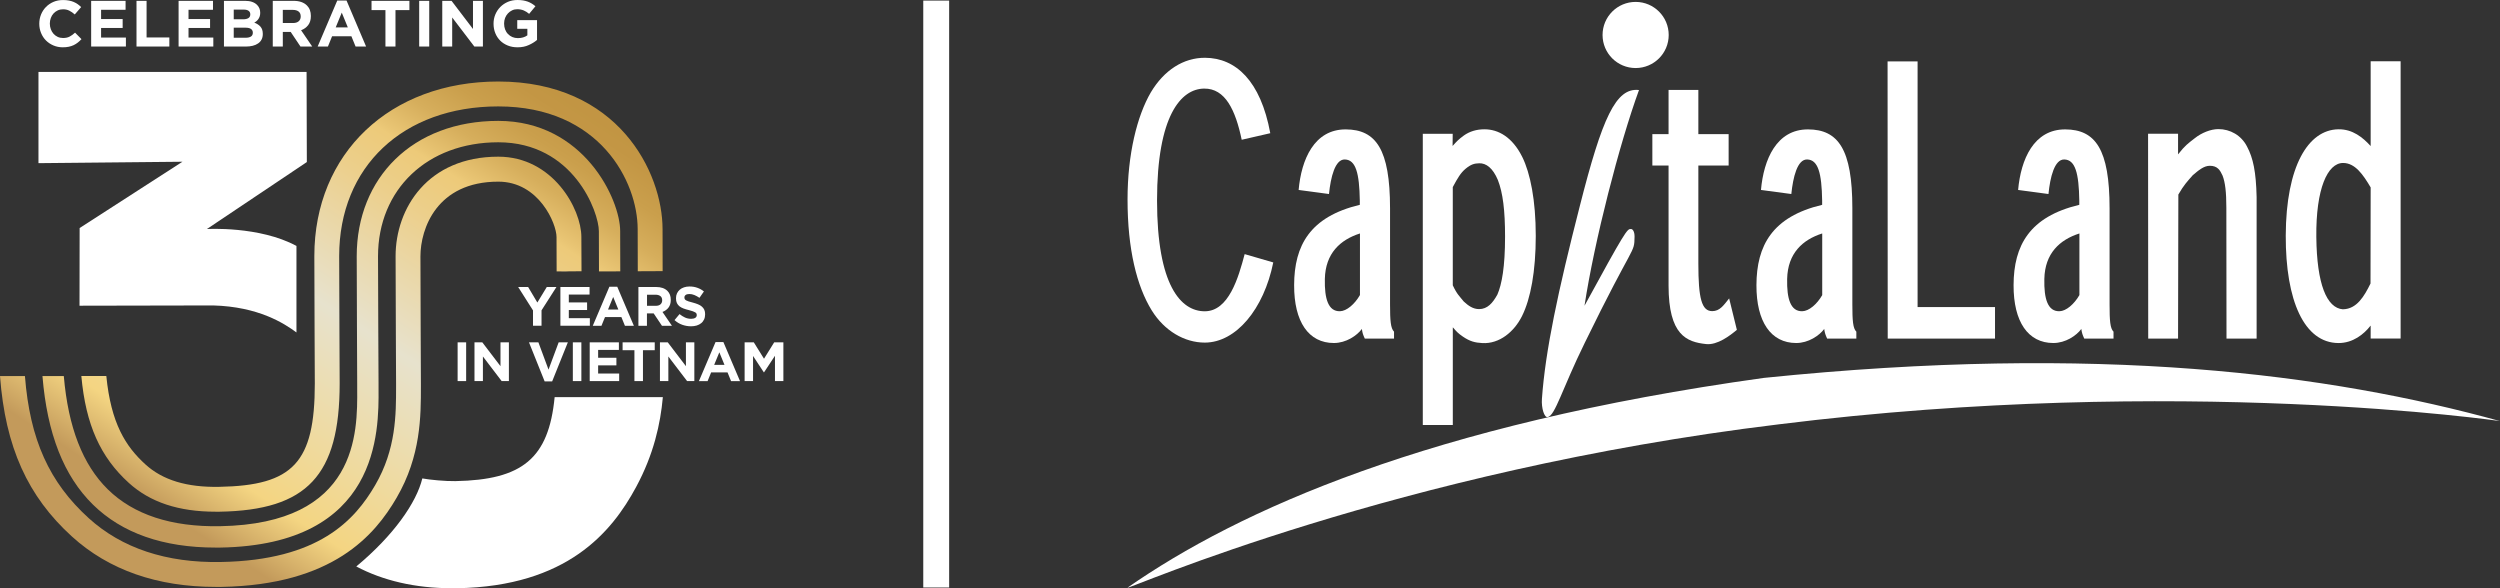 <svg width="170" height="40" viewBox="0 0 170 40" fill="none" xmlns="http://www.w3.org/2000/svg">
<rect x="0" y="0" width="170" height="40" fill="#333333" stroke="none"/>
<g clip-path="url(#clip0_1_203)">
<path d="M63.662 0.04V39.95" stroke="white" stroke-width="1.76" stroke-miterlimit="10"/>
<path fill-rule="evenodd" clip-rule="evenodd" d="M119.937 25.698C142.755 23.357 158.391 25.432 170 28.634C170.082 28.644 148.248 25.45 120.962 28.854C94.95 32.001 76.626 40.135 76.671 39.96C84.203 34.716 97.157 28.862 119.937 25.698Z" fill="white"/>
<path fill-rule="evenodd" clip-rule="evenodd" d="M161.205 22.155V23.021H163.242V4.167H161.205V9.928L161.195 9.921C160.678 9.354 159.98 8.774 159.006 8.792C156.958 8.827 155.451 11.291 155.431 16.013C155.416 20.454 156.687 23.307 159.006 23.327C160 23.334 160.751 22.722 161.195 22.148L161.205 22.155ZM159.32 21.034C158.213 20.948 157.545 19.322 157.51 16.123C157.475 12.831 158.273 11.082 159.33 11.082C160.146 11.082 160.688 11.868 161.205 12.744L161.195 19.277C160.766 20.153 160.262 21.006 159.335 21.031H159.32V21.034Z" fill="white"/>
<path fill-rule="evenodd" clip-rule="evenodd" d="M153.45 23.026V13.391C153.41 11.685 153.217 10.754 152.8 9.969C152.406 9.193 151.643 8.779 150.852 8.779C150.327 8.779 149.705 9.033 149.253 9.392C148.766 9.77 148.58 9.896 148.118 10.486L148.108 10.495V9.095H146.069L146.079 23.026H148.108L148.128 13.228C148.5 12.581 148.738 12.337 149.107 11.916C149.486 11.595 149.853 11.273 150.269 11.273C150.794 11.273 150.967 11.579 151.131 11.933C151.314 12.395 151.392 13.065 151.392 14.129L151.402 23.026H153.45Z" fill="white"/>
<path fill-rule="evenodd" clip-rule="evenodd" d="M135.661 23.023V20.881H130.396V4.173H128.355L128.365 23.023H135.661Z" fill="white"/>
<path fill-rule="evenodd" clip-rule="evenodd" d="M143.719 23.023V22.554C143.488 22.326 143.451 21.806 143.451 20.698V14.161C143.451 10.144 142.489 8.809 140.441 8.799C138.292 8.789 137.418 10.842 137.232 12.917L139.296 13.193C139.409 12.049 139.705 10.827 140.373 10.844C141.121 10.864 141.362 11.775 141.392 13.639V13.928C138.003 14.736 136.933 16.693 136.923 19.385C136.913 21.887 137.913 23.325 139.627 23.325C140.458 23.325 141.199 22.823 141.535 22.363V22.411C141.573 22.65 141.611 22.767 141.729 23.023H143.719ZM141.402 20.063C141.043 20.687 140.496 21.154 140.044 21.164C139.246 21.184 138.985 20.321 139.015 18.969C139.052 17.225 140.062 16.304 141.4 15.875V20.063H141.402Z" fill="white"/>
<path fill-rule="evenodd" clip-rule="evenodd" d="M126.231 23.023V22.554C126 22.326 125.96 21.806 125.96 20.698V14.161C125.96 10.144 124.998 8.809 122.952 8.799C120.803 8.789 119.93 10.842 119.746 12.917L121.81 13.193C121.926 12.049 122.219 10.827 122.887 10.844C123.635 10.864 123.876 11.775 123.906 13.639V13.928C120.515 14.736 119.448 16.693 119.438 19.385C119.428 21.887 120.427 23.325 122.144 23.325C122.972 23.325 123.713 22.823 124.052 22.363V22.411C124.092 22.65 124.127 22.767 124.245 23.023H126.231ZM123.914 20.063C123.557 20.687 123.008 21.154 122.556 21.164C121.76 21.184 121.496 20.321 121.526 18.969C121.564 17.225 122.573 16.304 123.911 15.875V20.063H123.914Z" fill="white"/>
<path fill-rule="evenodd" clip-rule="evenodd" d="M96.748 28.9H98.791V22.266L98.806 22.273C99.025 22.526 99.138 22.66 99.477 22.89C99.956 23.216 100.3 23.302 100.797 23.329C101.957 23.397 102.969 22.562 103.503 21.48C104.083 20.311 104.432 18.447 104.432 16.038C104.432 13.629 104.063 11.778 103.513 10.671C102.841 9.321 101.884 8.792 100.943 8.792C100.4 8.792 99.931 8.94 99.547 9.211C99.163 9.494 99.065 9.605 98.784 9.918H98.776L98.784 9.1H96.75V28.9H96.748ZM98.791 12.719C99.118 12.109 99.321 11.762 99.652 11.482C100.034 11.165 100.262 11.113 100.586 11.103C101.061 11.088 101.515 11.431 101.854 12.237C102.198 13.112 102.344 14.317 102.344 16.083C102.344 18.153 102.125 19.33 101.824 20.027C101.505 20.61 101.143 21.019 100.579 21.019C100.167 21.019 99.851 20.793 99.537 20.504C99.258 20.153 99.08 20.025 98.789 19.4V12.719H98.791Z" fill="white"/>
<path fill-rule="evenodd" clip-rule="evenodd" d="M94.794 23.023V22.554C94.564 22.326 94.523 21.806 94.523 20.698V14.161C94.523 10.144 93.562 8.809 91.516 8.799C89.367 8.789 88.491 10.842 88.307 12.917L90.371 13.193C90.487 12.049 90.783 10.827 91.448 10.844C92.196 10.864 92.437 11.775 92.467 13.639V13.928C89.078 14.736 88.009 16.693 88.001 19.385C87.991 21.887 88.988 23.325 90.705 23.325C91.533 23.325 92.274 22.823 92.613 22.363V22.411C92.65 22.65 92.688 22.767 92.806 23.023H94.794ZM92.477 20.063C92.118 20.687 91.571 21.154 91.119 21.164C90.323 21.184 90.06 20.321 90.09 18.969C90.127 17.225 91.139 16.304 92.477 15.875V20.063Z" fill="white"/>
<path fill-rule="evenodd" clip-rule="evenodd" d="M113.462 9.121H112.36V11.258H113.462V19.415C113.462 22.8 114.695 23.254 116.016 23.397C116.781 23.48 117.64 22.823 118.107 22.429L117.582 20.291C117.198 20.775 116.94 21.157 116.432 21.157C115.709 21.157 115.488 20.286 115.488 17.918V11.258H117.547V9.121H115.488V6.117H113.462V9.121Z" fill="white"/>
<path fill-rule="evenodd" clip-rule="evenodd" d="M111.452 6.122C109.878 5.939 108.954 8.004 107.427 14.011C105.944 19.807 105.082 23.854 104.851 27.123C104.806 27.753 105.012 28.408 105.243 28.363C105.75 28.267 106.217 26.463 107.764 23.312C111.143 16.382 111.128 17.3 111.15 16.096C111.155 15.752 111.022 15.549 110.884 15.574C110.646 15.566 110.495 15.752 107.746 20.79C108.419 16.377 110.126 9.748 111.452 6.122Z" fill="white"/>
<path fill-rule="evenodd" clip-rule="evenodd" d="M84.637 17.28C84.21 18.898 83.547 21.167 81.923 21.167C80.299 21.167 78.679 19.41 78.679 13.634C78.679 7.858 80.309 6.044 81.878 6.024C83.321 6.004 84.014 7.49 84.436 9.504L86.379 9.058C85.721 5.485 84.027 3.942 81.948 3.929C80.474 3.922 79.156 4.772 78.255 6.283C77.321 7.886 76.673 10.483 76.673 13.567C76.673 16.954 77.306 19.466 78.313 21.099C79.184 22.512 80.562 23.297 81.923 23.297C84.044 23.297 85.94 21.026 86.582 17.845L84.637 17.28Z" fill="white"/>
<path d="M113.472 2.379C113.472 3.621 112.466 4.627 111.223 4.627C109.98 4.627 108.974 3.621 108.974 2.379C108.974 1.137 109.98 0.13 111.223 0.13C112.466 0.13 113.472 1.139 113.472 2.379Z" fill="white"/>
<path d="M4.268 3.217C4.04 3.217 3.829 3.174 3.633 3.091C3.437 3.008 3.269 2.895 3.126 2.752C2.983 2.609 2.872 2.439 2.792 2.243C2.712 2.047 2.671 1.839 2.671 1.618V1.608C2.671 1.387 2.712 1.179 2.792 0.983C2.872 0.788 2.983 0.62 3.126 0.474C3.269 0.329 3.437 0.213 3.635 0.128C3.834 0.043 4.052 0.002 4.293 0.002C4.439 0.002 4.572 0.015 4.69 0.038C4.81 0.06 4.918 0.093 5.016 0.135C5.114 0.178 5.205 0.228 5.287 0.286C5.37 0.346 5.448 0.411 5.518 0.482L5.084 0.983C4.963 0.873 4.838 0.788 4.712 0.725C4.587 0.662 4.446 0.632 4.288 0.632C4.158 0.632 4.037 0.657 3.927 0.707C3.816 0.758 3.721 0.828 3.64 0.916C3.56 1.004 3.497 1.106 3.455 1.224C3.412 1.342 3.389 1.465 3.389 1.598V1.608C3.389 1.741 3.412 1.867 3.455 1.985C3.497 2.103 3.56 2.205 3.638 2.296C3.716 2.384 3.811 2.454 3.922 2.507C4.032 2.559 4.155 2.584 4.288 2.584C4.466 2.584 4.617 2.552 4.738 2.486C4.861 2.421 4.984 2.333 5.104 2.22L5.541 2.662C5.461 2.747 5.378 2.825 5.292 2.893C5.207 2.961 5.112 3.018 5.011 3.069C4.908 3.116 4.798 3.154 4.675 3.179C4.554 3.204 4.419 3.217 4.268 3.217Z" fill="white"/>
<path d="M6.199 0.058H8.539V0.665H6.874V1.295H8.34V1.902H6.874V2.554H8.561V3.164H6.199V0.058Z" fill="white"/>
<path d="M9.284 0.058H9.967V2.547H11.516V3.164H9.282V0.058H9.284Z" fill="white"/>
<path d="M12.144 0.058H14.483V0.665H12.819V1.295H14.285V1.902H12.819V2.554H14.506V3.164H12.144V0.058Z" fill="white"/>
<path d="M15.229 0.058H16.67C17.026 0.058 17.298 0.15 17.481 0.334C17.622 0.477 17.694 0.652 17.694 0.861V0.871C17.694 0.958 17.684 1.039 17.662 1.106C17.639 1.174 17.609 1.237 17.574 1.29C17.536 1.345 17.494 1.392 17.446 1.433C17.398 1.475 17.345 1.51 17.29 1.538C17.471 1.606 17.611 1.699 17.714 1.816C17.817 1.934 17.87 2.095 17.87 2.303V2.313C17.87 2.456 17.843 2.579 17.787 2.687C17.732 2.795 17.654 2.883 17.551 2.953C17.448 3.023 17.328 3.079 17.182 3.114C17.037 3.149 16.881 3.166 16.705 3.166H15.229V0.058ZM16.527 1.312C16.678 1.312 16.798 1.287 16.886 1.234C16.974 1.182 17.019 1.099 17.019 0.983V0.973C17.019 0.871 16.981 0.79 16.904 0.735C16.826 0.68 16.715 0.652 16.57 0.652H15.894V1.31H16.527V1.312ZM16.708 2.567C16.858 2.567 16.976 2.539 17.064 2.484C17.15 2.429 17.192 2.343 17.192 2.228V2.218C17.192 2.115 17.152 2.032 17.072 1.972C16.991 1.912 16.863 1.882 16.685 1.882H15.894V2.564H16.708V2.567Z" fill="white"/>
<path d="M18.545 0.058H19.966C20.36 0.058 20.662 0.163 20.873 0.374C21.051 0.552 21.139 0.788 21.139 1.084V1.094C21.139 1.345 21.078 1.551 20.956 1.709C20.832 1.867 20.672 1.982 20.474 2.057L21.232 3.166H20.433L19.768 2.173H19.231V3.164H18.548V0.058H18.545ZM19.924 1.566C20.092 1.566 20.222 1.525 20.313 1.445C20.403 1.365 20.448 1.259 20.448 1.126V1.116C20.448 0.968 20.401 0.858 20.305 0.783C20.21 0.71 20.079 0.672 19.911 0.672H19.231V1.563H19.924V1.566Z" fill="white"/>
<path d="M22.934 0.035H23.564L24.894 3.164H24.179L23.895 2.466H22.582L22.299 3.164H21.601L22.934 0.035ZM23.652 1.864L23.24 0.858L22.828 1.864H23.652Z" fill="white"/>
<path d="M26.21 0.687H25.264V0.058H27.84V0.687H26.893V3.164H26.21V0.687Z" fill="white"/>
<path d="M28.505 0.058H29.188V3.164H28.505V0.058Z" fill="white"/>
<path d="M30.076 0.058H30.706L32.163 1.97V0.058H32.838V3.164H32.255L30.749 1.189V3.164H30.074V0.058H30.076Z" fill="white"/>
<path d="M35.193 3.217C34.949 3.217 34.728 3.177 34.53 3.096C34.332 3.016 34.158 2.906 34.015 2.763C33.872 2.619 33.759 2.451 33.681 2.256C33.601 2.06 33.561 1.847 33.561 1.616V1.606C33.561 1.385 33.601 1.177 33.684 0.981C33.767 0.785 33.88 0.617 34.023 0.472C34.169 0.326 34.339 0.211 34.538 0.125C34.736 0.04 34.954 0 35.19 0C35.328 0 35.456 0.01 35.569 0.028C35.682 0.048 35.79 0.075 35.886 0.11C35.984 0.146 36.074 0.191 36.162 0.243C36.247 0.296 36.33 0.356 36.41 0.424L35.981 0.943C35.921 0.893 35.863 0.848 35.803 0.81C35.743 0.773 35.682 0.74 35.62 0.713C35.557 0.685 35.487 0.665 35.414 0.65C35.341 0.635 35.258 0.627 35.17 0.627C35.045 0.627 34.929 0.652 34.821 0.705C34.713 0.758 34.618 0.825 34.538 0.913C34.457 1.001 34.392 1.104 34.347 1.219C34.302 1.335 34.279 1.463 34.279 1.596V1.606C34.279 1.749 34.302 1.879 34.347 2C34.392 2.12 34.457 2.226 34.543 2.313C34.628 2.401 34.726 2.471 34.839 2.519C34.952 2.567 35.08 2.592 35.218 2.592C35.471 2.592 35.687 2.529 35.861 2.404V1.957H35.173V1.367H36.518V2.717C36.358 2.853 36.169 2.971 35.949 3.066C35.728 3.169 35.477 3.217 35.193 3.217Z" fill="white"/>
<path d="M20.159 16.723C17.626 15.358 14.069 15.574 14.069 15.574L20.865 11.02L20.847 4.893H2.616V11.095L12.407 10.998L5.415 15.506L5.407 20.788L14.498 20.77C17.573 20.853 19.331 21.992 20.159 22.607V16.723Z" fill="white"/>
<path d="M45.054 15.584C45.054 11.703 42.021 5.543 33.882 5.543C26.519 5.543 21.375 10.425 21.375 17.413C21.372 18.146 21.382 20.602 21.392 22.652C21.4 24.1 21.407 25.462 21.407 26.075C21.407 31.442 19.949 33.017 14.908 33.105C12.706 33.148 11.066 32.648 9.897 31.587C8.536 30.353 7.547 28.782 7.23 25.57H5.531C5.832 28.892 6.831 31.085 8.759 32.837C10.21 34.154 12.143 34.796 14.664 34.796C14.754 34.796 14.845 34.796 14.938 34.796C20.885 34.693 23.097 32.33 23.097 26.077C23.097 25.462 23.089 24.098 23.082 22.645C23.072 20.6 23.062 18.148 23.064 17.418C23.064 11.329 27.413 7.236 33.882 7.236C40.788 7.236 43.362 12.357 43.362 15.587C43.362 16.314 43.369 18.445 43.369 18.445L45.059 18.437C45.059 18.437 45.054 16.312 45.054 15.587V15.584Z" fill="url(#paint0_linear_1_203)"/>
<path d="M42.172 15.71C42.172 13.577 39.706 8.22 33.882 8.22C28.058 8.22 24.257 12.091 24.257 17.423C24.257 18.184 24.264 20.346 24.274 22.436C24.282 24.002 24.289 25.465 24.289 26.077V26.431C24.312 29.414 24.355 35.619 14.963 35.782C11.654 35.84 9.086 34.997 7.336 33.281C5.626 31.602 4.64 29.066 4.338 25.573H2.887C3.206 29.49 4.336 32.365 6.322 34.315C8.295 36.252 11.094 37.235 14.649 37.235C14.762 37.235 14.875 37.235 14.988 37.235C25.813 37.05 25.761 29.331 25.741 26.426V26.082C25.741 25.47 25.73 24.005 25.723 22.436C25.713 20.447 25.703 18.191 25.705 17.433C25.705 12.867 29.067 9.675 33.882 9.675C39.011 9.675 40.723 14.438 40.723 15.717C40.723 16.425 40.731 18.457 40.731 18.457L42.179 18.452C42.179 18.452 42.172 16.417 42.172 15.712V15.71Z" fill="url(#paint1_linear_1_203)"/>
<path d="M39.533 16.111C39.533 14.207 37.593 10.654 33.885 10.654C29.084 10.654 26.9 14.164 26.9 17.423C26.9 18.131 26.908 20.635 26.918 22.63C26.925 24.087 26.933 25.457 26.933 26.077V26.278C26.933 28.18 26.938 30.546 25.512 32.99C24.129 35.363 21.686 38.101 15.015 38.216C11.307 38.284 8.282 37.275 6.033 35.235C3.359 32.807 2.034 29.906 1.695 25.573H0C0.364 30.405 1.883 33.752 4.896 36.487C7.396 38.758 10.69 39.91 14.681 39.91C14.802 39.91 14.922 39.91 15.043 39.91C22.642 39.779 25.492 36.387 26.971 33.845C28.628 31.005 28.622 28.275 28.622 26.28V26.082C28.622 25.462 28.615 24.09 28.607 22.627C28.597 20.635 28.587 18.138 28.59 17.433C28.59 15.546 29.704 12.352 33.885 12.352C36.651 12.352 37.844 15.213 37.844 16.119C37.844 16.781 37.851 18.319 37.851 18.455H38.406L39.543 18.445C39.538 18.307 39.533 16.771 39.533 16.114V16.111Z" fill="url(#paint2_linear_1_203)"/>
<path d="M37.849 18.457L38.695 18.452L38.404 18.45L37.849 18.457Z" fill="white"/>
<path d="M37.716 27.003C37.311 31.178 35.519 32.631 30.967 32.716C30.29 32.729 29.23 32.628 28.718 32.533C28.321 34.174 26.772 36.407 24.227 38.52C26.022 39.473 28.223 40 30.731 40C30.854 40 30.977 40 31.103 40C38.569 39.862 41.602 36.184 43.254 33.12C44.456 30.892 44.911 28.822 45.074 27.005H37.716V27.003Z" fill="white"/>
<path d="M36.247 21.112L35.235 19.516H35.913L36.54 20.572L37.181 19.516H37.838L36.824 21.102V22.15H36.244V21.112H36.247Z" fill="white"/>
<path d="M38.105 19.516H40.09V20.03H38.679V20.565H39.922V21.081H38.679V21.636H40.11V22.15H38.107V19.516H38.105Z" fill="white"/>
<path d="M41.438 19.498H41.973L43.103 22.153H42.495L42.254 21.561H41.14L40.899 22.153H40.309L41.438 19.498ZM42.048 21.049L41.697 20.193L41.345 21.049H42.048Z" fill="white"/>
<path d="M43.414 19.516H44.619C44.953 19.516 45.209 19.606 45.387 19.784C45.538 19.935 45.613 20.136 45.613 20.387V20.394C45.613 20.607 45.561 20.78 45.458 20.916C45.352 21.051 45.217 21.149 45.048 21.212L45.691 22.153H45.013L44.449 21.31H43.992V22.153H43.412V19.516H43.414ZM44.584 20.796C44.727 20.796 44.838 20.763 44.913 20.695C44.988 20.627 45.028 20.537 45.028 20.424V20.417C45.028 20.291 44.988 20.196 44.908 20.136C44.828 20.073 44.715 20.04 44.574 20.04H43.997V20.796H44.584Z" fill="white"/>
<path d="M46.984 22.188C46.783 22.188 46.588 22.153 46.394 22.085C46.201 22.017 46.025 21.91 45.867 21.767L46.209 21.358C46.329 21.455 46.452 21.533 46.58 21.591C46.706 21.649 46.846 21.679 46.997 21.679C47.117 21.679 47.21 21.656 47.278 21.613C47.346 21.571 47.379 21.508 47.379 21.43V21.423C47.379 21.385 47.371 21.352 47.358 21.322C47.343 21.295 47.318 21.267 47.278 21.242C47.238 21.217 47.185 21.192 47.115 21.167C47.045 21.142 46.957 21.114 46.844 21.087C46.711 21.054 46.59 21.019 46.482 20.979C46.374 20.939 46.281 20.888 46.206 20.831C46.131 20.77 46.073 20.698 46.03 20.61C45.988 20.522 45.968 20.414 45.968 20.284V20.276C45.968 20.156 45.99 20.048 46.035 19.95C46.081 19.852 46.143 19.769 46.224 19.699C46.304 19.629 46.402 19.574 46.515 19.538C46.628 19.501 46.751 19.481 46.886 19.481C47.08 19.481 47.258 19.511 47.419 19.569C47.582 19.626 47.73 19.709 47.866 19.817L47.564 20.253C47.446 20.173 47.331 20.11 47.218 20.063C47.105 20.015 46.992 19.993 46.879 19.993C46.766 19.993 46.681 20.015 46.625 20.058C46.57 20.101 46.54 20.156 46.54 20.221V20.228C46.54 20.271 46.547 20.309 46.565 20.339C46.58 20.369 46.61 20.399 46.653 20.424C46.696 20.449 46.753 20.472 46.829 20.497C46.904 20.52 46.997 20.545 47.11 20.575C47.243 20.61 47.361 20.65 47.466 20.693C47.572 20.735 47.66 20.788 47.73 20.851C47.803 20.913 47.855 20.984 47.893 21.067C47.931 21.149 47.948 21.25 47.948 21.365V21.373C47.948 21.503 47.926 21.619 47.878 21.721C47.83 21.824 47.765 21.91 47.68 21.977C47.594 22.045 47.494 22.1 47.376 22.135C47.258 22.171 47.127 22.188 46.984 22.188Z" fill="white"/>
<path d="M31.118 23.279H31.698V25.914H31.118V23.279Z" fill="white"/>
<path d="M32.263 23.279H32.797L34.033 24.9V23.279H34.605V25.914H34.113L32.838 24.241V25.914H32.265V23.279H32.263Z" fill="white"/>
<path d="M35.971 23.279H36.611L37.299 25.134L37.989 23.279H38.614L37.547 25.934H37.035L35.971 23.279Z" fill="white"/>
<path d="M38.953 23.279H39.533V25.914H38.953V23.279Z" fill="white"/>
<path d="M40.098 23.279H42.084V23.794H40.673V24.328H41.915V24.845H40.673V25.4H42.104V25.914H40.1V23.279H40.098Z" fill="white"/>
<path d="M43.141 23.814H42.337V23.279H44.522V23.814H43.721V25.914H43.141V23.814Z" fill="white"/>
<path d="M44.873 23.279H45.408L46.643 24.9V23.279H47.215V25.914H46.723L45.448 24.241V25.914H44.876V23.279H44.873Z" fill="white"/>
<path d="M48.656 23.262H49.191L50.321 25.917H49.713L49.472 25.324H48.357L48.116 25.917H47.526L48.656 23.262ZM49.266 24.813L48.915 23.957L48.563 24.813H49.266Z" fill="white"/>
<path d="M50.634 23.279H51.259L51.952 24.394L52.645 23.279H53.27V25.914H52.698V24.193L51.955 25.319H51.94L51.207 24.205V25.914H50.634V23.279Z" fill="white"/>
</g>
<defs>
<linearGradient id="paint0_linear_1_203" x1="15.289" y1="37.441" x2="37.194" y2="3.604" gradientUnits="userSpaceOnUse">
<stop stop-color="#C39A5B"/>
<stop offset="0.11" stop-color="#F4D582"/>
<stop offset="0.44" stop-color="#E7E2CD"/>
<stop offset="0.5" stop-color="#E9DDBB"/>
<stop offset="0.66" stop-color="#ECCF8B"/>
<stop offset="0.74" stop-color="#EDCA79"/>
<stop offset="0.75" stop-color="#E9C574"/>
<stop offset="0.81" stop-color="#D6AE5C"/>
<stop offset="0.87" stop-color="#CA9F4C"/>
<stop offset="0.93" stop-color="#C39644"/>
<stop offset="1" stop-color="#C09441"/>
</linearGradient>
<linearGradient id="paint1_linear_1_203" x1="13.349" y1="36.184" x2="35.253" y2="2.347" gradientUnits="userSpaceOnUse">
<stop stop-color="#C39A5B"/>
<stop offset="0.11" stop-color="#F4D582"/>
<stop offset="0.44" stop-color="#E7E2CD"/>
<stop offset="0.5" stop-color="#E9DDBB"/>
<stop offset="0.66" stop-color="#ECCF8B"/>
<stop offset="0.74" stop-color="#EDCA79"/>
<stop offset="0.75" stop-color="#E9C574"/>
<stop offset="0.81" stop-color="#D6AE5C"/>
<stop offset="0.87" stop-color="#CA9F4C"/>
<stop offset="0.93" stop-color="#C39644"/>
<stop offset="1" stop-color="#C09441"/>
</linearGradient>
<linearGradient id="paint2_linear_1_203" x1="11.4" y1="34.924" x2="33.305" y2="1.088" gradientUnits="userSpaceOnUse">
<stop stop-color="#C39A5B"/>
<stop offset="0.11" stop-color="#F4D582"/>
<stop offset="0.44" stop-color="#E7E2CD"/>
<stop offset="0.5" stop-color="#E9DDBB"/>
<stop offset="0.66" stop-color="#ECCF8B"/>
<stop offset="0.74" stop-color="#EDCA79"/>
<stop offset="0.75" stop-color="#E9C574"/>
<stop offset="0.81" stop-color="#D6AE5C"/>
<stop offset="0.87" stop-color="#CA9F4C"/>
<stop offset="0.93" stop-color="#C39644"/>
<stop offset="1" stop-color="#C09441"/>
</linearGradient>
<clipPath id="clip0_1_203">
<rect width="170" height="40" fill="white"/>
</clipPath>
</defs>
</svg>
